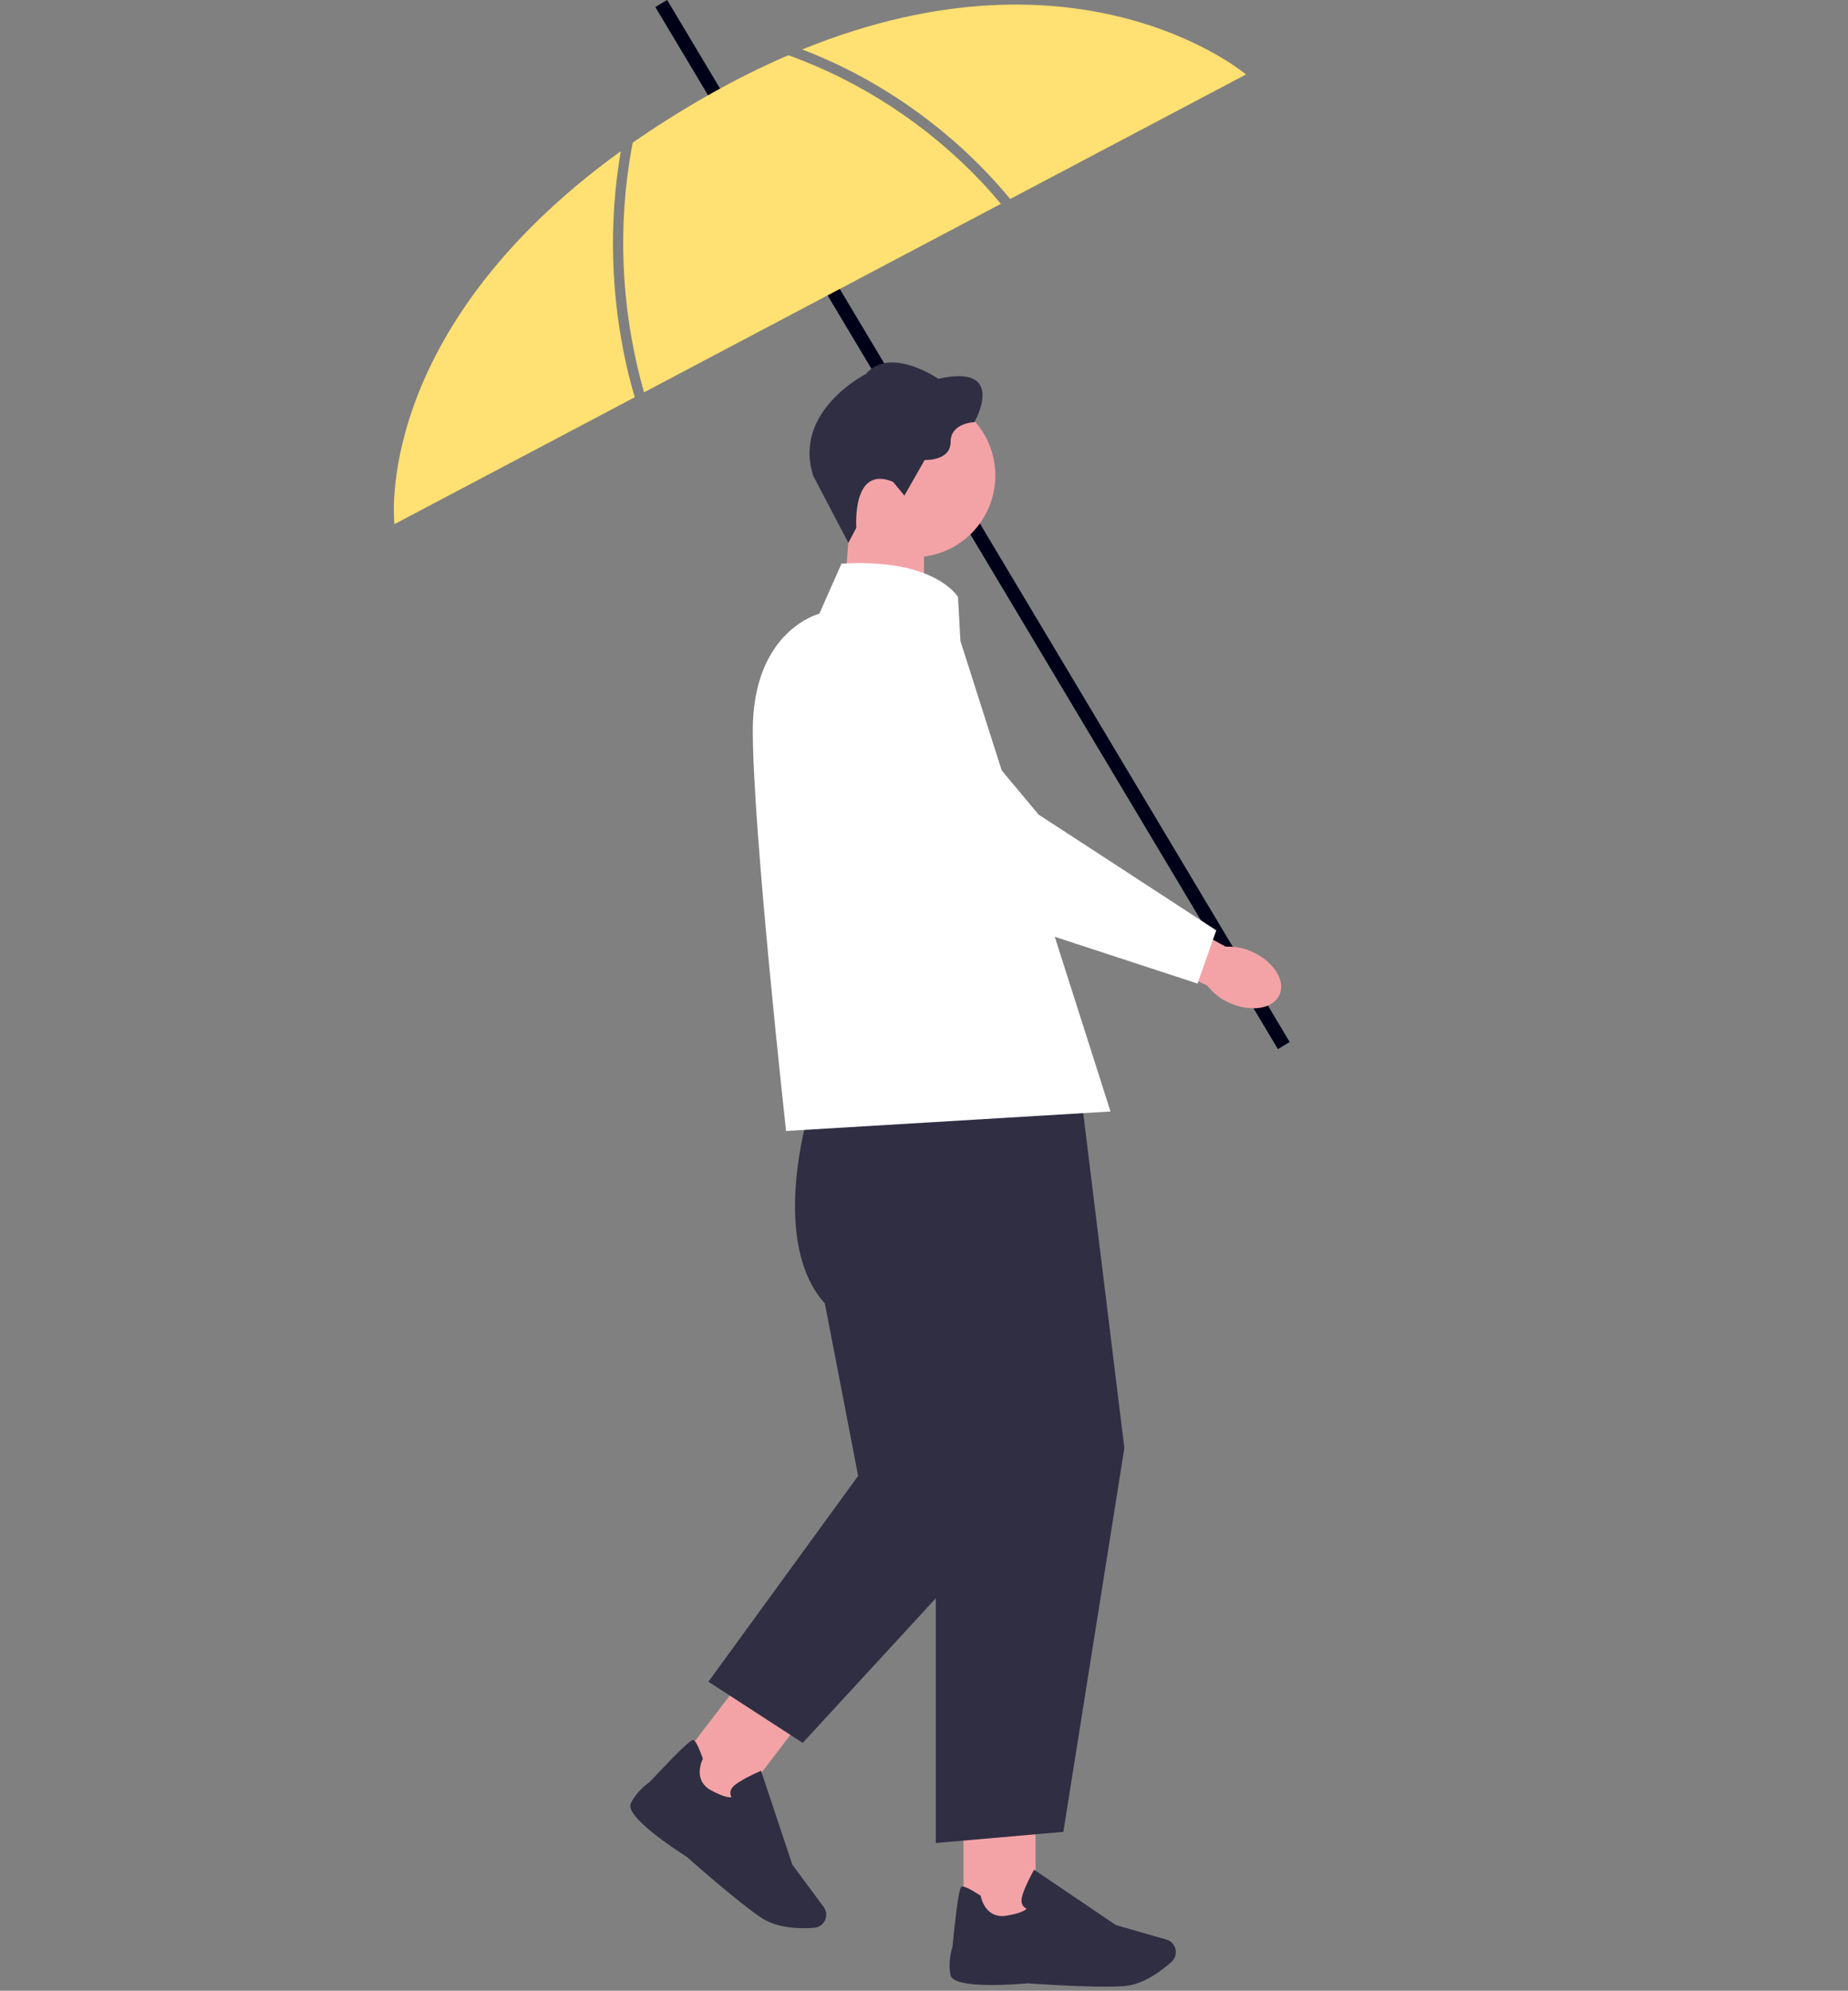 <svg width="287" height="309" viewBox="0 0 287 309" fill="none" xmlns="http://www.w3.org/2000/svg">
<rect x="0" y="0" width="287" height="309" fill="#808080" stroke="none"/>
<g clip-path="url(#clip0_1_364)">
<path d="M103.606 -0.008L101.774 1.092L198.459 162.84L200.29 161.74L103.606 -0.008Z" fill="#000019"/>
<path d="M130.811 95.549L143.5 99.734V81.422H131.986L130.811 95.549Z" fill="#F3A3A6"/>
<path d="M141.931 86.49C148.915 86.49 154.577 80.814 154.577 73.813C154.577 66.812 148.915 61.136 141.931 61.136C134.946 61.136 129.285 66.812 129.285 73.813C129.285 80.814 134.946 86.49 141.931 86.49Z" fill="#F3A3A6"/>
<path d="M138.712 74.808L140.452 76.928L143.607 71.394C143.607 71.394 147.632 71.603 147.632 68.607C147.632 65.61 151.326 65.53 151.326 65.53C151.326 65.53 156.552 56.379 145.726 58.793C145.726 58.793 138.215 53.634 134.484 58.044C134.484 58.044 123.034 63.823 126.311 73.888L131.756 84.264L132.989 81.915C132.989 81.915 132.242 72.058 138.717 74.803L138.712 74.808Z" fill="#2F2E43"/>
<path d="M149.639 298.742H160.817V282.844H149.639V298.742Z" fill="#F3A3A6"/>
<path d="M159.578 307.849C157.667 308.021 148.101 308.781 147.621 306.581C147.183 304.564 147.829 302.456 147.92 302.167C148.838 292.995 149.18 292.893 149.388 292.834C149.714 292.738 150.664 293.193 152.207 294.188L152.303 294.252L152.324 294.365C152.351 294.509 153.034 297.875 156.274 297.356C158.495 297.003 159.215 296.51 159.445 296.27C159.258 296.184 159.023 296.034 158.858 295.777C158.618 295.403 158.575 294.921 158.735 294.343C159.151 292.818 160.401 290.565 160.454 290.474L160.598 290.218L173.303 298.811L181.15 301.059C181.742 301.23 182.218 301.653 182.458 302.22C182.789 303.012 182.586 303.932 181.945 304.51C180.52 305.795 177.691 307.994 174.717 308.267C173.927 308.342 172.881 308.369 171.707 308.369C166.801 308.369 159.637 307.86 159.584 307.849H159.578Z" fill="#2F2E43"/>
<path d="M104.331 274.944L113.199 281.765L122.854 269.152L113.985 262.331L104.331 274.944Z" fill="#F3A3A6"/>
<path d="M106.677 288.232C105.055 287.205 97.005 281.966 97.96 279.933C98.836 278.065 100.629 276.781 100.88 276.615C107.179 269.899 107.51 270.028 107.713 270.103C108.033 270.226 108.508 271.162 109.128 272.896L109.165 273.003L109.112 273.105C109.048 273.233 107.548 276.326 110.425 277.889C112.4 278.964 113.27 279.012 113.601 278.964C113.505 278.782 113.409 278.52 113.436 278.215C113.473 277.771 113.729 277.364 114.21 277C115.464 276.048 117.824 275.02 117.925 274.978L118.192 274.86L123.055 289.431L127.918 296.002C128.286 296.5 128.404 297.126 128.249 297.725C128.03 298.56 127.309 299.165 126.45 299.229C124.539 299.379 120.957 299.395 118.437 297.8C117.77 297.377 116.921 296.762 115.987 296.045C112.096 293.048 106.72 288.275 106.683 288.238L106.677 288.232Z" fill="#2F2E43"/>
<path d="M167.724 168.646L125.521 172.964C125.521 172.964 119.494 192.822 128.105 202.32L133.272 229.086L110.019 261.033L124.662 270.531L145.331 248.083V286.07L165.141 284.342L174.616 224.768L167.724 168.646Z" fill="#2F2E43"/>
<path d="M148.774 92.665C148.774 92.665 145.331 86.624 130.688 87.485L127.245 95.255C127.245 95.255 116.911 97.845 116.911 113.385C116.911 128.924 122.078 175.549 122.078 175.549L172.465 172.525L149.158 99.499L148.779 92.66L148.774 92.665Z" fill="white"/>
<path d="M97.704 25.386C95.921 37.212 96.738 49.407 100.021 60.896L155.441 31.641C154.475 30.491 153.488 29.362 152.457 28.27C144.146 19.478 133.795 12.671 122.436 8.567C118.261 10.365 113.927 12.516 109.437 15.09C105.38 17.413 101.665 19.772 98.259 22.148C98.051 23.224 97.864 24.299 97.704 25.38V25.386Z" fill="#FFE072"/>
<path d="M129.124 9.579C135.53 12.522 141.52 16.342 146.927 20.869C150.546 23.898 153.877 27.259 156.888 30.887L193.508 11.558C193.508 11.558 168.071 -10.007 124.582 7.679C126.114 8.267 127.63 8.899 129.119 9.584L129.124 9.579Z" fill="#FFE072"/>
<path d="M97.33 56.882C94.838 45.939 94.528 34.52 96.407 23.47C57.556 51.553 61.261 81.358 61.261 81.358L98.579 61.661C98.12 60.082 97.693 58.493 97.325 56.888L97.33 56.882Z" fill="#FFE072"/>
<path d="M194.575 147.792C197.869 149.312 199.711 152.298 198.691 154.465C197.671 156.632 194.17 157.157 190.876 155.642C189.552 155.054 188.394 154.149 187.502 152.994L173.628 146.38L177.045 139.712L190.364 146.942C191.826 146.877 193.278 147.166 194.586 147.792H194.575Z" fill="#F3A3A6"/>
<path d="M185.981 152.667L152.489 141.703L152.452 141.665L126.941 118.003C123.034 114.38 122.446 108.392 125.58 104.074C127.496 101.43 130.464 99.852 133.721 99.739C136.977 99.627 140.046 101.002 142.139 103.507L161.297 126.441L188.89 144.411L185.981 152.667Z" fill="white"/>
</g>
<defs>
<clipPath id="clip0_1_364">
<rect width="287" height="309" fill="white"/>
</clipPath>
</defs>
</svg>
